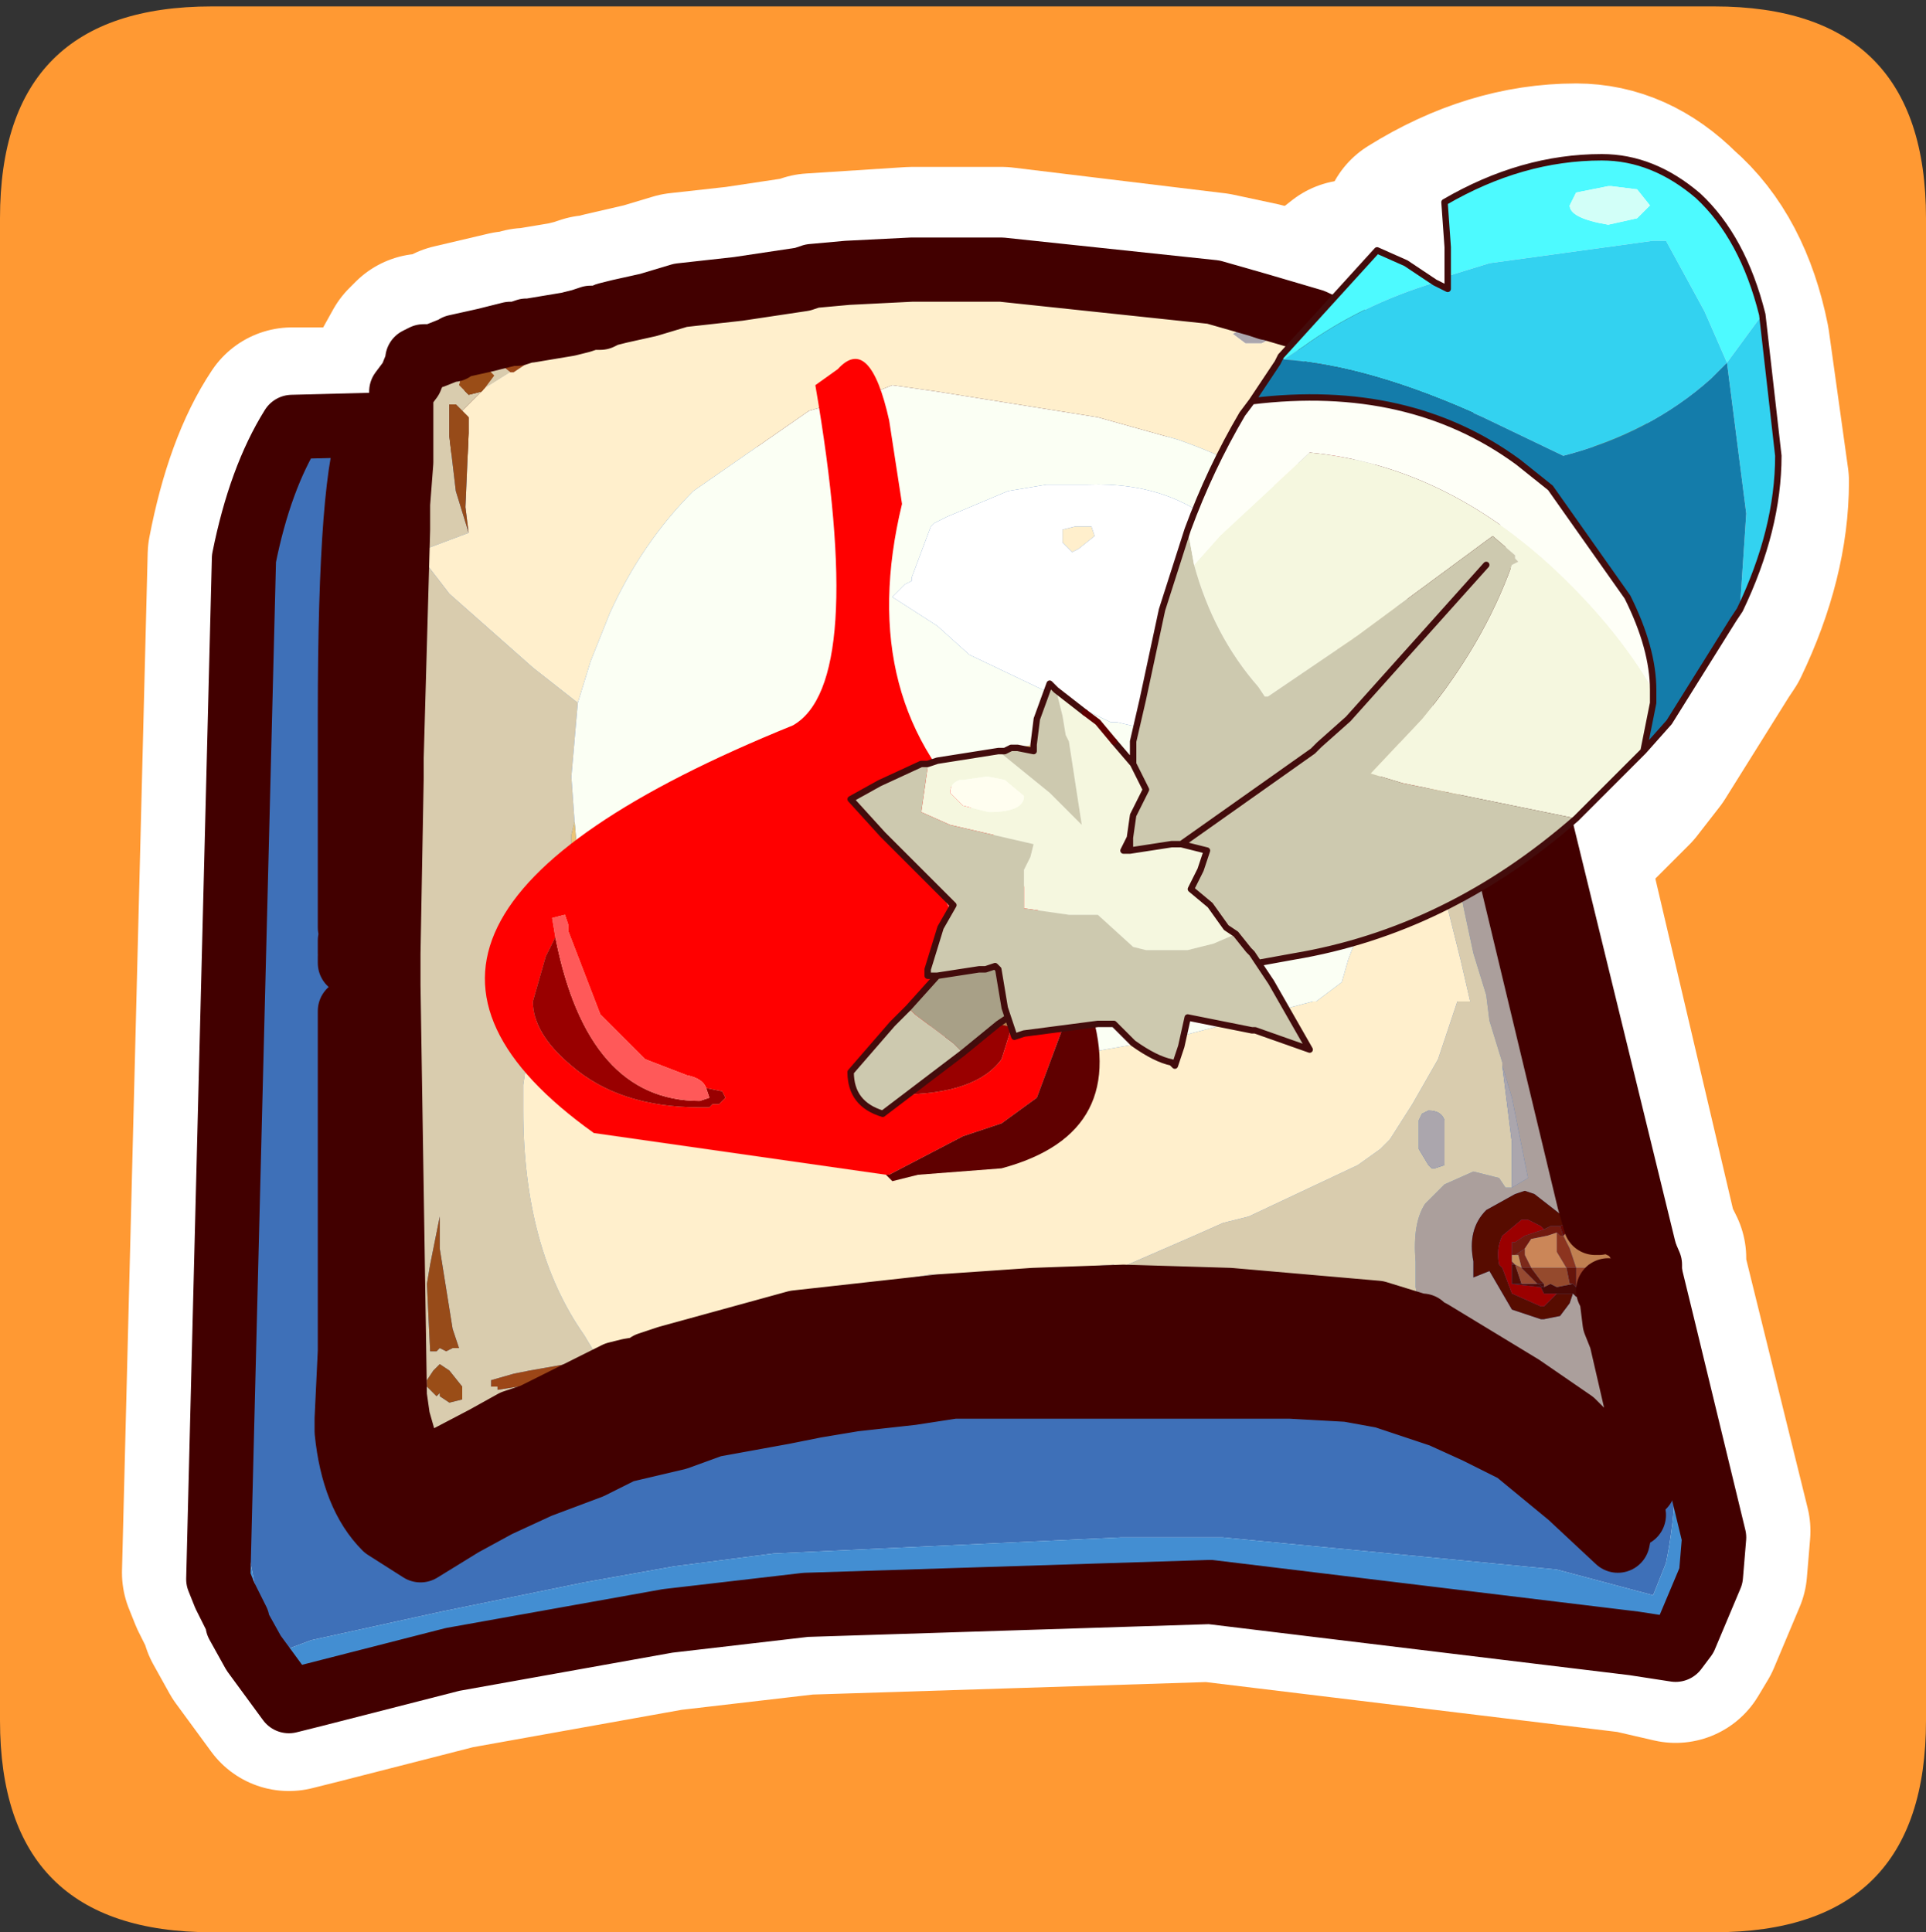 <?xml version="1.0" encoding="UTF-8" standalone="no"?>
<svg xmlns:ffdec="https://www.free-decompiler.com/flash" xmlns:xlink="http://www.w3.org/1999/xlink" ffdec:objectType="frame" height="30.1px" width="30.0px" xmlns="http://www.w3.org/2000/svg">
  <rect width="100%" height="100%" fill="#333333" stroke="none"/>
  <g transform="matrix(1.0, 0.0, 0.0, 1.0, 0.0, 0.0)">
    <use ffdec:characterId="1" height="30.0" transform="matrix(1.0, 0.0, 0.0, 1.0, 0.0, 0.0)" width="30.0" xlink:href="#shape0"/>
    <use ffdec:characterId="3" height="30.0" transform="matrix(1.0, 0.0, 0.0, 1.0, 0.0, 0.1)" width="30.0" xlink:href="#sprite0"/>
  </g>
  <defs>
    <g id="shape0" transform="matrix(1.0, 0.0, 0.0, 1.0, 0.0, 0.0)">
      <path d="M0.0 0.0 L30.0 0.0 30.0 30.0 0.0 30.0 0.0 0.0" fill="#33cc66" fill-opacity="0.0" fill-rule="evenodd" stroke="none"/>
    </g>
    <g id="sprite0" transform="matrix(1.0, 0.0, 0.0, 1.0, 0.0, 0.0)">
      <use ffdec:characterId="2" height="30.0" transform="matrix(1.0, 0.0, 0.0, 1.0, 0.0, 0.0)" width="30.0" xlink:href="#shape1"/>
    </g>
    <g id="shape1" transform="matrix(1.0, 0.0, 0.0, 1.0, 0.0, 0.0)">
      <path d="M0.0 3.3 Q0.0 0.0 3.3 0.0 L26.7 0.0 Q30.0 0.0 30.0 3.3 L30.0 26.7 Q30.0 30.0 26.7 30.0 L3.3 30.0 Q0.0 30.0 0.0 26.7 L0.0 3.3" fill="#ff9933" fill-rule="evenodd" stroke="none"/>
      <path d="M24.55 2.7 Q23.3 2.7 22.1 3.45 L22.15 4.15 22.15 4.8 21.9 4.7 21.5 4.35 21.05 4.2 Q20.2 4.85 19.55 5.85 L19.5 5.95 19.25 6.25 19.1 6.55 Q21.55 6.3 23.25 7.5 L23.75 7.9 24.95 9.6 Q25.35 10.4 25.35 11.05 L25.35 11.25 25.25 12.0 25.6 11.55 26.6 9.95 26.7 9.8 Q27.3 8.55 27.3 7.4 L27.0 5.25 Q26.75 4.0 26.0 3.35 25.35 2.7 24.55 2.7 M25.25 12.0 L24.75 12.5 24.15 13.05 Q22.15 14.8 19.7 15.2 L19.15 15.3 19.4 15.55 20.0 16.65 19.15 16.4 18.1 16.15 18.0 16.6 17.9 16.9 17.8 16.9 17.25 16.55 16.95 16.25 16.7 16.25 16.65 16.25 15.55 16.4 15.4 16.45 15.35 16.3 15.3 16.15 15.15 16.25 14.6 16.65 13.4 17.65 Q12.9 17.55 12.9 17.05 L13.5 16.25 13.65 16.1 13.75 16.0 14.15 15.55 14.05 15.55 14.0 15.55 14.0 15.5 14.0 15.4 14.25 14.7 14.45 14.4 14.0 14.0 13.35 13.3 12.9 12.8 13.3 12.5 13.95 12.2 14.0 12.2 14.15 12.15 15.15 11.95 15.25 11.95 15.35 11.95 15.45 11.95 15.65 12.0 15.7 11.9 15.75 11.45 15.95 10.95 16.05 11.05 16.55 11.4 16.65 11.55 17.0 11.85 17.25 12.2 17.25 11.85 17.4 11.2 17.65 9.8 18.1 8.55 19.0 6.75 19.1 6.55 M19.15 15.3 L19.15 15.15 19.05 15.05 18.85 14.9 18.7 14.7 18.45 14.45 18.1 14.15 18.3 13.85 18.4 13.55 18.15 13.5 18.0 13.5 17.85 13.45 17.15 13.55 17.1 13.55 17.15 13.35 17.25 13.0 17.5 12.55 17.25 12.2 M14.15 15.55 L14.85 15.45 14.95 15.45 15.1 15.4 15.15 15.45 15.25 16.0 15.3 16.15 M17.15 13.35 L17.15 13.55 M18.0 13.5 L20.05 12.0 20.2 11.9 20.65 11.45 22.75 9.1" fill="none" stroke="#ffffff" stroke-linecap="round" stroke-linejoin="round" stroke-width="3.0"/>
      <path d="M21.95 6.95 L22.0 7.3 22.0 7.5 22.4 8.95 22.4 9.05 22.45 9.1 22.65 10.0 23.0 11.5 23.15 11.9 23.55 12.05 23.55 12.1 23.65 12.2 24.0 12.55 22.65 7.15 22.35 6.55 22.45 6.25 22.45 6.15 22.4 6.1 22.4 6.05 22.4 5.95 22.15 5.65 22.0 5.55 21.9 5.55 21.3 5.2 20.45 4.8 19.6 4.55 18.9 4.4 15.6 4.0 15.4 4.0 14.2 4.0 12.65 4.1 12.5 4.15 11.5 4.3 10.6 4.4 10.1 4.55 9.45 4.7 9.35 4.75 9.2 4.75 9.05 4.8 8.85 4.85 8.25 4.95 8.2 4.95 8.05 5.0 7.95 5.0 7.1 5.2 7.05 5.25 7.0 5.25 6.75 5.35 6.6 5.35 6.5 5.45 6.25 5.9 6.25 6.35 6.25 6.45 6.25 6.7 6.25 6.9 6.25 7.0 6.2 7.65 6.2 7.7 6.2 7.85 6.2 7.95 6.2 8.05 6.1 11.6 6.1 11.9 6.05 14.65 6.05 14.7 6.05 15.15 6.15 21.55 6.2 21.95 6.3 22.25 6.5 22.75 7.55 22.2 8.0 21.95 8.3 21.85 9.6 21.2 9.8 21.15 10.1 21.1 10.1 21.05 10.4 20.95 12.4 20.4 14.65 20.15 16.1 20.05 17.5 20.0 19.15 20.05 21.45 20.25 22.1 20.45 22.15 20.45 22.2 20.5 22.3 20.55 23.7 21.4 24.5 21.95 24.65 22.1 25.05 22.45 25.35 22.8 25.55 22.9 25.6 22.95 25.6 22.85 25.7 22.6 25.25 20.65 25.15 20.4 25.1 20.0 25.5 19.95 25.7 19.7 25.7 19.5 25.6 19.3 25.55 19.15 25.45 19.05 25.45 19.0 25.3 18.9 25.1 18.8 24.9 18.85 23.45 13.15 M19.4 21.45 L20.1 21.45 21.0 21.45 21.55 21.55 22.45 21.85 23.0 22.1 23.6 22.45 24.45 23.1 25.2 23.8 25.25 23.55 25.15 23.25 25.1 23.1 24.3 22.35 23.45 21.75 22.5 21.25 22.0 21.1 21.5 20.9 20.65 20.8 19.1 20.7 17.45 20.7 16.1 20.7 14.6 20.8 13.35 20.9 11.55 21.3 10.2 21.6 8.7 22.15 Q8.0 22.5 7.35 22.95 L6.6 23.4 6.5 23.45 6.3 23.25 6.2 23.2 6.1 23.05 Q5.9 22.65 5.85 22.1 L5.8 19.25 5.75 16.0 5.9 11.3 5.9 8.25 6.05 6.45 6.1 6.35 6.05 6.35 5.9 6.4 5.8 6.45 5.8 6.5 Q5.45 7.2 5.45 10.95 L5.45 15.55 5.45 16.7 5.45 18.45 5.45 18.6 5.45 20.85 5.4 21.95 5.4 22.1 Q5.5 23.1 6.0 23.6 L6.55 24.0 7.2 23.55 7.75 23.25 8.4 23.0 9.2 22.65 9.7 22.45 10.55 22.2 11.1 22.0 11.65 21.95 Q11.9 21.8 12.2 21.8 L12.7 21.7 13.3 21.6 14.2 21.5 14.85 21.45 15.65 21.4 16.4 21.4 17.15 21.45 17.85 21.45 18.6 21.45 19.4 21.45 M25.7 19.7 L26.7 23.75 26.65 24.35 26.25 25.3 26.1 25.55 25.45 25.4 18.85 24.6 12.55 24.8 10.4 25.05 7.05 25.65 4.9 26.2 4.5 26.3 3.95 25.55 3.7 25.1 3.7 25.05 3.55 24.75 3.5 24.65 3.4 24.4 3.8 8.55 Q4.05 7.25 4.55 6.5 L5.8 6.5 M25.55 22.9 L25.45 23.4 25.35 23.45 25.2 23.25 25.15 23.25 M25.55 19.15 L24.0 12.55 M6.1 6.35 L6.25 6.35" fill="none" stroke="#ffffff" stroke-linecap="round" stroke-linejoin="round" stroke-width="3.0"/>
      <path d="M3.5 20.5 L3.8 8.6 Q4.05 7.35 4.55 6.55 L21.95 6.1 22.65 7.25 25.9 20.55 26.05 21.5 Q26.2 23.05 25.95 24.25 L25.75 24.75 24.25 24.35 19.05 23.85 17.45 23.85 12.05 24.1 10.5 24.3 9.1 24.55 6.9 25.0 4.85 25.45 4.45 25.6 4.0 24.75 3.7 23.2 3.65 22.95 3.6 22.55 3.55 20.5 3.5 20.5" fill="#3e70b8" fill-rule="evenodd" stroke="none"/>
      <path d="M3.5 20.5 L3.55 20.5 3.6 22.55 3.65 22.95 3.7 23.2 4.0 24.75 4.45 25.6 4.85 25.45 6.9 25.0 9.1 24.55 10.5 24.3 12.05 24.1 17.45 23.85 19.05 23.85 24.25 24.35 25.75 24.75 25.95 24.25 Q26.2 23.05 26.05 21.5 L25.9 20.55 26.7 23.85 26.65 24.45 26.25 25.4 26.1 25.6 25.45 25.5 18.85 24.7 12.55 24.9 10.4 25.15 7.05 25.75 4.9 26.3 4.5 26.4 3.95 25.65 3.7 25.2 3.7 25.15 3.55 24.85 3.5 24.75 3.4 24.5 3.5 20.5" fill="#438ed2" fill-rule="evenodd" stroke="none"/>
      <path d="M25.9 20.55 L22.65 7.25 21.95 6.1 4.55 6.55 Q4.05 7.35 3.8 8.6 L3.5 20.5 3.4 24.5 3.5 24.75 3.55 24.85 3.7 25.15 3.7 25.2 3.95 25.65 4.5 26.4 4.9 26.3 7.05 25.75 10.4 25.15 12.55 24.9 18.85 24.7 25.45 25.5 26.1 25.6 26.25 25.4 26.65 24.45 26.7 23.85 25.9 20.55 Z" fill="none" stroke="#420000" stroke-linecap="round" stroke-linejoin="round" stroke-width="1.0"/>
      <path d="M23.15 12.15 L23.2 12.15 23.25 12.2 23.3 12.3 23.35 12.65 23.25 12.7 23.25 12.65 23.2 12.3 23.15 12.2 23.15 12.15 M21.7 5.8 L21.8 5.85 21.85 6.0 21.9 6.35 21.8 6.35 21.75 6.0 21.7 5.8 M25.0 19.15 L25.1 19.1 25.1 19.3 25.15 19.55 25.1 19.6 25.05 19.3 25.0 19.15" fill="#852818" fill-rule="evenodd" stroke="none"/>
      <path d="M23.25 12.2 L23.35 12.2 23.55 12.25 23.55 12.3 23.55 12.4 23.6 12.55 23.45 12.6 23.35 12.65 23.3 12.3 23.25 12.2 M21.8 5.85 L21.9 5.85 21.95 5.9 22.05 6.0 22.15 6.1 22.15 6.25 22.0 6.3 21.9 6.35 21.85 6.0 21.8 5.85 M25.1 19.1 L25.15 19.15 25.2 19.15 25.4 19.2 25.4 19.4 25.45 19.5 25.25 19.55 25.15 19.55 25.1 19.3 25.1 19.1" fill="#c48751" fill-rule="evenodd" stroke="none"/>
      <path d="M22.65 12.05 L22.7 12.05 22.85 12.05 23.05 12.05 23.15 12.05 23.2 12.1 23.25 12.1 23.3 12.1 23.35 12.2 23.25 12.2 23.2 12.15 23.15 12.15 23.1 12.15 22.9 12.15 22.7 12.1 22.65 12.1 22.6 12.05 22.65 12.05 M24.85 18.95 L24.9 18.95 24.95 18.95 25.05 19.0 25.1 19.0 25.15 19.15 25.1 19.1 25.0 19.15 24.95 19.15 24.8 19.1 24.55 19.1 24.45 19.1 24.4 18.95 24.55 18.95 24.8 18.95 24.85 18.95 M21.75 5.65 L21.85 5.65 21.85 5.7 21.85 5.75 21.9 5.85 21.8 5.85 21.7 5.8 21.65 5.75 21.55 5.75 21.3 5.75 21.15 5.75 21.15 5.6 21.2 5.6 21.25 5.6 21.6 5.65 21.75 5.65" fill="#75190c" fill-rule="evenodd" stroke="none"/>
      <path d="M23.15 12.15 L23.15 12.2 23.2 12.3 23.25 12.65 23.2 12.65 23.05 12.7 22.95 12.7 22.85 12.7 22.7 12.7 22.6 12.3 22.55 12.15 22.6 12.1 22.65 12.1 22.7 12.1 22.9 12.15 23.1 12.15 23.15 12.15 M21.15 5.75 L21.3 5.75 21.55 5.75 21.65 5.75 21.7 5.8 21.75 6.0 21.8 6.35 21.65 6.35 21.45 6.4 21.45 6.45 21.25 6.4 21.15 6.1 21.1 6.0 21.05 5.8 21.1 5.75 21.15 5.75 M24.45 19.1 L24.55 19.1 24.8 19.1 24.95 19.15 25.0 19.15 25.05 19.3 25.1 19.6 25.0 19.6 24.95 19.6 24.75 19.6 24.7 19.65 24.55 19.65 24.45 19.35 24.4 19.25 24.35 19.15 24.4 19.1 24.45 19.1" fill="#c08051" fill-rule="evenodd" stroke="none"/>
      <path d="M23.55 12.15 L23.55 12.2 23.65 12.2 23.7 12.2 23.65 12.3 23.55 12.2 23.65 12.3 23.6 12.4 23.55 12.3 23.55 12.25 23.35 12.2 23.3 12.1 23.4 12.1 23.55 12.15 M25.55 19.15 L25.6 19.15 25.6 19.2 25.55 19.25 25.5 19.35 25.45 19.25 25.4 19.2 25.2 19.15 25.15 19.15 25.1 19.0 25.15 19.0 25.25 19.1 25.45 19.1 25.45 19.15 25.55 19.25 25.45 19.15 25.45 19.1 25.55 19.15 M21.9 5.85 L21.85 5.75 21.85 5.7 21.95 5.75 22.05 5.8 22.25 5.9 22.25 6.0 22.15 6.05 22.15 6.0 22.05 6.0 21.95 5.9 21.9 5.85" fill="#540b07" fill-rule="evenodd" stroke="none"/>
      <path d="M23.15 12.0 L23.15 12.05 23.05 12.05 22.85 12.05 22.7 12.05 22.65 12.05 22.65 11.8 22.5 11.65 22.45 11.55 22.25 10.8 22.0 10.15 22.0 9.85 21.95 9.75 21.75 9.35 21.6 9.1 21.5 8.85 21.45 8.4 21.45 8.15 21.3 7.15 21.4 7.05 21.35 6.9 21.5 6.9 21.6 6.9 21.85 7.25 22.0 7.4 22.0 7.55 21.8 7.5 22.2 8.55 22.25 8.7 22.4 9.05 22.4 9.1 22.45 9.2 22.4 9.1 22.45 9.15 22.45 9.2 22.4 9.65 22.45 9.85 22.5 10.15 22.5 10.2 22.5 10.5 22.55 10.55 22.6 10.9 22.6 10.95 22.65 11.65 22.7 11.7 22.8 11.7 22.85 11.7 22.9 11.6 22.95 11.65 23.0 11.65 23.0 11.6 23.15 12.0 M23.55 13.6 L24.75 18.6 24.7 18.55 24.6 18.55 24.55 18.5 24.45 18.5 24.3 18.45 24.3 18.5 24.4 18.95 24.35 18.85 23.9 18.5 23.75 18.45 23.6 18.5 23.15 18.75 Q22.85 19.05 22.95 19.55 L22.95 19.8 23.2 19.7 23.55 20.3 24.0 20.45 24.05 20.45 24.3 20.4 24.45 20.2 24.5 20.05 24.55 20.1 24.6 20.1 24.7 20.05 25.35 22.9 25.05 22.55 24.65 22.2 25.05 22.55 25.35 22.9 25.4 23.05 25.45 23.2 25.45 23.25 25.4 23.2 25.1 22.7 24.95 22.5 24.65 22.2 24.5 22.05 23.55 21.3 23.35 21.15 22.3 20.65 22.2 20.6 22.2 20.55 22.1 20.2 22.05 19.95 22.05 19.55 Q22.0 18.95 22.2 18.65 L22.25 18.6 22.5 18.35 22.95 18.15 23.35 18.25 23.45 18.4 23.55 18.4 23.8 18.25 23.55 17.0 23.4 16.5 23.4 16.45 23.2 15.8 23.15 15.4 22.95 14.75 22.8 14.05 22.7 13.55 22.5 13.65 22.45 13.65 22.45 13.7 21.75 13.25 21.45 12.7 21.7 12.7 22.0 13.25 22.45 13.45 22.45 13.4 22.5 13.35 22.65 13.3 22.7 13.25 22.75 13.15 22.75 13.1 22.8 13.15 22.95 13.15 23.0 13.15 23.1 13.15 23.2 13.15 23.35 13.3 23.4 13.4 23.55 13.6 M25.15 20.5 L25.25 20.75 25.2 20.75 25.1 20.65 25.15 20.95 25.2 21.0 25.45 21.6 25.35 21.5 25.3 21.5 25.2 21.5 25.1 21.4 25.1 21.25 25.05 20.95 24.95 20.65 24.8 20.05 24.9 20.05 25.1 20.45 25.15 20.5 M21.3 5.3 L21.7 5.55 21.6 5.65 21.25 5.6 21.2 5.5 21.2 5.45 21.3 5.3 M21.7 8.3 L21.8 8.25 21.7 8.25 21.7 8.3 M22.45 10.9 L22.55 11.35 22.5 10.9 22.45 10.9 22.45 10.75 22.35 10.55 22.45 10.9 M25.4 23.2 L25.4 23.05 25.4 23.2" fill="#ab9f9c" fill-rule="evenodd" stroke="none"/>
      <path d="M21.6 6.9 L21.5 6.9 21.5 6.8 21.55 6.75 21.7 6.75 21.8 6.75 22.05 6.65 22.1 6.65 22.25 6.6 22.25 6.55 22.3 6.3 22.25 6.25 22.2 6.05 22.15 6.05 22.25 6.0 22.25 5.9 22.4 6.05 22.4 6.15 22.4 6.2 22.45 6.25 22.45 6.35 22.45 6.55 22.4 6.65 22.4 6.7 22.35 6.8 22.3 6.75 22.15 6.8 22.1 6.8 22.05 6.8 21.85 6.9 21.8 6.9 21.65 6.9 21.6 6.9 M23.7 12.2 L23.8 12.5 23.8 12.7 23.8 12.85 23.8 12.9 23.75 12.95 23.7 12.95 23.55 13.0 23.4 13.1 23.3 13.1 23.2 13.15 23.1 13.15 23.0 13.15 23.0 12.95 23.15 12.95 23.25 12.95 23.35 12.9 23.55 12.9 23.55 12.85 23.65 12.85 23.65 12.8 23.7 12.75 23.75 12.6 23.7 12.55 23.6 12.4 23.65 12.3 23.7 12.2 M25.6 19.2 L25.6 19.25 25.65 19.25 25.7 19.45 25.7 19.8 25.7 19.6 25.55 19.25 25.7 19.6 25.7 19.8 25.6 19.85 25.6 19.95 25.55 19.95 25.1 20.0 25.05 20.0 24.9 20.05 24.8 20.05 24.75 20.05 24.7 19.9 24.8 19.9 24.95 19.9 25.0 19.9 25.05 19.9 25.35 19.9 25.4 19.85 25.5 19.8 25.6 19.75 25.6 19.55 25.6 19.5 25.5 19.35 25.55 19.25 25.6 19.2 M23.8 12.7 L23.65 12.3 23.8 12.7 M23.8 12.85 L23.7 12.95 23.8 12.85 M22.15 6.8 L22.45 6.35 22.15 6.8" fill="#450704" fill-rule="evenodd" stroke="none"/>
      <path d="M23.35 12.65 L23.45 12.6 23.6 12.55 23.55 12.85 23.55 12.9 23.35 12.9 23.25 12.95 23.25 12.9 23.3 12.85 23.3 12.8 23.35 12.65 M21.8 6.75 L21.85 6.55 21.9 6.35 22.0 6.3 22.15 6.25 22.05 6.65 21.8 6.75 M25.35 19.9 L25.05 19.9 25.1 19.75 25.15 19.55 25.25 19.55 25.45 19.5 25.35 19.85 25.35 19.9" fill="#94422b" fill-rule="evenodd" stroke="none"/>
      <path d="M23.6 12.55 L23.55 12.4 23.55 12.3 23.6 12.4 23.7 12.55 23.6 12.55 M22.15 6.25 L22.15 6.1 22.05 6.0 22.15 6.0 22.15 6.05 22.2 6.05 22.25 6.25 22.15 6.25 M25.4 19.2 L25.45 19.25 25.5 19.35 25.6 19.5 25.45 19.5 25.4 19.4 25.4 19.2" fill="#b26b43" fill-rule="evenodd" stroke="none"/>
      <path d="M23.55 12.85 L23.6 12.55 23.7 12.55 23.75 12.6 23.7 12.75 23.65 12.8 23.65 12.85 23.55 12.85 M22.25 6.25 L22.3 6.3 22.25 6.55 22.25 6.6 22.1 6.65 22.05 6.65 22.15 6.25 22.25 6.25 M25.6 19.5 L25.6 19.55 25.6 19.75 25.5 19.8 25.4 19.85 25.35 19.9 25.35 19.85 25.45 19.5 25.6 19.5" fill="#5c1009" fill-rule="evenodd" stroke="none"/>
      <path d="M23.25 12.65 L23.25 12.7 23.2 12.7 23.2 12.75 23.15 12.95 23.0 12.95 22.95 12.95 22.8 12.95 22.75 12.8 22.7 12.7 22.85 12.7 22.95 12.7 23.05 12.7 23.2 12.65 23.25 12.65 M21.3 6.75 L21.3 6.6 21.25 6.4 21.45 6.45 21.45 6.4 21.65 6.35 21.8 6.35 21.75 6.55 21.75 6.7 21.7 6.75 21.55 6.75 21.5 6.8 21.35 6.75 21.3 6.75 M25.0 19.9 L24.95 19.9 24.8 19.9 24.7 19.9 24.65 19.9 24.55 19.95 24.55 19.75 24.55 19.65 24.7 19.65 24.75 19.6 24.95 19.6 25.0 19.6 25.1 19.6 25.05 19.75 25.0 19.8 25.0 19.9" fill="#9b442a" fill-rule="evenodd" stroke="none"/>
      <path d="M23.25 12.7 L23.35 12.65 23.3 12.8 23.3 12.85 23.25 12.9 23.25 12.95 23.15 12.95 23.2 12.75 23.2 12.7 23.25 12.7 M21.8 6.35 L21.9 6.35 21.85 6.55 21.8 6.75 21.7 6.75 21.75 6.7 21.75 6.55 21.8 6.35 M25.1 19.6 L25.15 19.55 25.1 19.75 25.05 19.9 25.0 19.9 25.0 19.8 25.05 19.75 25.1 19.6" fill="#5b110b" fill-rule="evenodd" stroke="none"/>
      <path d="M22.0 7.4 L21.85 7.25 21.6 6.9 21.65 6.9 21.8 6.9 21.85 6.9 21.9 7.05 21.95 7.05 22.0 7.4 M22.5 11.65 L22.65 11.8 22.65 12.05 22.6 12.05 22.5 12.05 22.45 12.05 22.35 12.05 22.2 11.85 22.15 11.85 22.1 11.85 Q22.05 11.85 21.95 11.95 L21.8 12.1 21.8 12.55 21.85 12.65 21.85 12.7 21.9 12.85 21.9 12.9 22.0 12.95 22.0 13.05 22.35 13.25 22.4 13.25 22.45 13.2 22.55 13.1 22.75 13.1 22.75 13.15 22.7 13.25 22.65 13.3 22.5 13.35 22.45 13.4 22.45 13.45 22.0 13.25 21.7 12.7 21.45 12.7 21.45 12.55 Q21.4 12.05 21.65 11.75 L21.85 11.6 22.0 11.5 22.15 11.45 22.5 11.65 M23.4 13.1 L23.45 13.15 23.45 13.2 23.45 13.25 23.55 13.6 23.4 13.4 23.35 13.3 23.2 13.15 23.3 13.1 23.4 13.1 M25.1 20.1 L25.15 20.5 25.1 20.45 24.9 20.05 25.05 20.0 25.1 20.1 M21.7 5.55 L21.75 5.65 21.6 5.65 21.7 5.55 M20.55 5.4 Q20.65 5.4 20.75 5.55 L20.8 5.7 20.75 5.7 20.6 5.55 20.55 5.55 20.5 5.55 20.2 5.85 20.2 6.3 20.2 6.4 20.45 6.8 20.8 7.05 20.9 7.05 21.0 6.9 21.2 6.9 21.15 6.95 21.05 7.15 20.95 7.25 20.85 7.25 20.45 7.1 20.45 7.05 20.15 6.55 20.1 6.45 20.1 6.35 20.05 5.8 20.45 5.4 20.55 5.4 M24.5 20.05 L24.45 20.2 24.3 20.4 24.05 20.45 24.0 20.45 23.55 20.3 23.2 19.7 22.95 19.8 22.95 19.55 Q22.85 19.05 23.15 18.75 L23.6 18.5 23.75 18.45 23.9 18.5 24.35 18.85 24.4 18.95 24.3 19.0 24.15 19.0 24.05 19.05 24.0 19.0 23.8 18.9 23.7 18.9 23.4 19.15 Q23.3 19.35 23.35 19.6 L23.4 19.65 23.55 20.05 24.0 20.25 24.05 20.25 24.25 20.05 24.5 20.05" fill="#570c00" fill-rule="evenodd" stroke="none"/>
      <path d="M23.0 11.6 L23.0 11.65 22.95 11.65 22.9 11.6 22.85 11.7 22.8 11.7 22.7 11.7 22.65 11.65 22.6 10.95 22.6 10.9 22.55 10.55 22.5 10.5 22.5 10.2 22.5 10.15 22.45 9.85 22.4 9.65 22.45 9.2 22.65 10.1 23.0 11.6 M22.4 9.05 L22.25 8.7 22.2 8.55 21.8 7.5 22.0 7.55 22.4 9.05 M21.3 7.15 L21.45 8.15 21.45 8.4 21.5 8.85 21.6 9.1 21.75 9.35 21.95 9.75 22.0 9.85 22.0 10.15 22.25 10.8 22.45 11.55 22.5 11.65 22.15 11.45 22.0 11.5 21.85 11.6 21.55 10.75 21.1 9.85 21.05 9.8 21.0 9.1 21.0 8.95 20.85 7.5 21.15 7.35 21.2 7.3 21.3 7.15 M6.5 5.55 L6.5 5.5 6.6 5.45 6.75 5.4 6.75 5.45 6.85 5.5 6.9 5.5 7.2 5.4 7.55 5.2 7.7 5.5 7.95 5.7 7.55 5.95 7.7 5.75 7.55 5.6 7.4 5.65 7.35 5.65 7.35 5.6 7.2 5.7 7.15 5.9 7.3 6.05 7.5 6.0 7.2 6.3 7.15 6.25 7.1 6.2 7.0 6.2 7.0 6.7 7.1 7.55 7.3 8.2 6.5 8.5 7.0 9.15 8.3 10.3 9.0 10.85 8.9 12.0 8.95 12.7 8.9 12.9 8.9 13.15 8.75 13.7 8.55 15.35 8.3 15.8 8.15 16.8 8.15 17.2 Q8.15 19.35 9.1 20.7 L9.25 20.95 9.6 20.9 9.65 20.8 12.25 20.15 12.3 20.15 14.5 19.75 14.55 19.75 15.2 19.75 17.35 19.6 17.35 19.65 17.45 19.65 18.6 19.15 19.05 18.95 19.45 18.85 21.15 18.05 21.5 17.8 21.65 17.65 22.0 17.1 22.4 16.4 22.7 15.5 22.9 15.5 22.75 14.85 22.5 13.85 22.5 13.65 22.7 13.55 22.8 14.05 22.95 14.75 23.15 15.4 23.2 15.8 23.4 16.45 23.4 16.5 23.55 17.7 23.55 18.4 23.45 18.4 23.35 18.25 22.95 18.15 22.5 18.35 22.25 18.6 22.2 18.65 Q22.0 18.95 22.05 19.55 L22.05 19.95 22.1 20.2 22.2 20.55 22.2 20.6 22.15 20.55 22.1 20.55 21.45 20.35 19.15 20.15 17.5 20.1 16.1 20.15 14.65 20.25 12.4 20.5 10.4 21.05 10.1 21.15 10.1 21.2 9.8 21.25 9.6 21.3 8.3 21.95 8.0 22.05 7.55 22.3 7.4 22.25 7.2 22.4 7.2 22.45 6.5 22.85 6.3 22.35 6.2 22.0 6.2 21.4 6.25 20.25 6.3 19.8 6.35 19.35 6.4 19.3 6.25 19.3 6.25 17.35 6.2 16.35 6.15 13.8 6.15 13.75 6.1 13.75 6.1 13.55 6.15 13.5 6.15 13.3 6.1 13.25 6.1 13.1 6.1 13.0 6.1 12.95 6.1 12.0 6.1 11.7 6.2 8.15 6.1 11.7 6.15 8.35 6.2 8.15 6.2 8.05 6.2 7.95 6.2 7.8 6.2 7.75 6.3 7.45 6.25 7.1 6.25 7.0 6.35 6.7 6.5 5.75 6.5 5.55 M6.6 5.45 L6.75 5.45 6.6 5.45 M22.5 17.35 Q22.45 17.2 22.25 17.2 L22.15 17.25 22.1 17.35 22.1 17.8 22.25 18.05 22.3 18.1 22.35 18.1 22.5 18.05 22.5 17.85 22.5 17.55 22.5 17.35 M6.55 22.85 L6.8 22.85 6.65 23.0 6.55 22.85 M9.0 21.25 L9.1 21.25 9.65 21.05 10.1 20.9 9.6 21.0 9.35 21.05 9.1 21.1 8.25 21.25 8.0 21.3 7.65 21.4 7.65 21.5 7.75 21.5 7.75 21.55 8.4 21.45 8.5 21.45 9.0 21.25 M6.7 19.6 L6.65 19.9 6.7 20.95 6.8 20.95 6.85 20.9 6.95 20.95 7.05 20.9 7.15 20.9 7.05 20.6 6.85 19.35 6.85 18.85 6.75 19.35 6.7 19.6 M6.85 21.15 L6.75 21.25 6.65 21.4 6.65 21.5 6.8 21.65 6.85 21.6 6.85 21.65 7.0 21.75 7.2 21.7 7.2 21.5 7.0 21.25 6.85 21.15" fill="#d9ccae" fill-rule="evenodd" stroke="none"/>
      <path d="M22.0 4.45 L22.0 4.6 21.95 4.6 21.8 4.65 Q21.85 4.55 21.95 4.55 L22.0 4.45" fill="#c38f5f" fill-rule="evenodd" stroke="none"/>
      <path d="M21.35 6.9 L21.4 7.05 21.3 7.15 21.2 7.3 21.15 7.35 20.85 7.5 20.85 7.55 20.7 7.5 20.2 7.1 19.95 6.8 19.8 6.55 19.7 6.3 19.7 6.25 Q19.6 5.95 19.9 5.7 L20.0 5.4 20.05 5.35 20.25 5.2 20.45 5.1 20.5 5.1 20.6 5.15 20.55 5.4 20.45 5.4 20.05 5.8 20.1 6.35 20.1 6.45 20.15 6.55 20.45 7.05 20.45 7.1 20.85 7.25 20.95 7.25 21.05 7.15 21.15 6.95 21.2 6.9 21.35 6.9 M24.75 18.6 L24.85 18.95 24.8 18.95 24.55 18.95 24.4 18.95 24.3 18.5 24.3 18.45 24.45 18.5 24.55 18.5 24.6 18.55 24.7 18.55 24.75 18.6 M25.25 20.75 L25.7 22.7 25.6 22.95 25.6 23.05 25.35 22.9 24.7 20.05 24.75 20.05 24.8 20.05 24.95 20.65 25.05 20.95 25.1 21.25 25.1 21.4 25.2 21.5 25.3 21.5 25.35 21.5 25.45 21.6 25.2 21.0 25.15 20.95 25.2 20.75 25.25 20.75 M25.4 23.2 L25.45 23.5 25.35 23.55 25.2 23.35 25.15 23.35 25.25 23.65 25.2 23.9 24.45 23.2 23.6 22.5 23.0 22.2 22.45 21.95 21.55 21.65 21.0 21.55 20.1 21.5 19.4 21.5 18.6 21.5 17.85 21.5 17.15 21.5 16.4 21.5 15.65 21.5 14.85 21.5 14.2 21.6 13.3 21.7 12.7 21.8 12.2 21.9 11.65 22.0 11.1 22.1 10.55 22.3 9.7 22.5 9.2 22.75 8.4 23.05 7.75 23.35 7.2 23.65 6.55 24.05 6.0 23.7 Q5.5 23.2 5.4 22.2 L5.4 22.0 5.45 20.95 5.45 18.7 5.55 18.75 5.5 18.6 5.45 16.8 5.45 15.65 5.45 14.9 5.4 14.8 5.45 14.8 5.45 14.75 5.4 14.65 5.45 14.55 5.45 14.35 5.4 14.1 5.35 13.4 5.4 12.8 5.4 12.7 5.4 8.8 5.45 8.7 5.45 8.65 5.45 8.35 5.45 8.2 5.45 8.15 5.45 7.9 5.5 7.6 5.5 7.55 5.65 6.6 5.8 6.55 5.9 6.5 6.05 6.45 6.1 6.45 6.25 6.45 6.25 6.0 6.4 5.8 6.5 5.75 6.35 6.7 6.25 6.8 6.2 7.0 6.25 7.0 6.25 7.1 6.2 7.75 6.2 7.8 6.15 7.8 6.15 7.9 6.2 7.95 6.2 8.05 6.2 8.15 6.15 8.35 6.1 11.7 6.1 12.0 6.1 12.95 6.1 13.0 6.1 13.1 6.1 13.25 6.15 13.3 6.1 13.45 6.15 13.5 6.1 13.55 6.1 13.75 6.15 13.8 6.2 16.35 6.25 17.35 6.25 19.3 6.3 19.8 6.25 20.25 6.2 21.4 6.2 22.0 6.3 22.35 6.5 22.85 7.55 22.3 8.0 22.05 8.3 21.95 9.6 21.3 9.8 21.25 10.1 21.2 10.1 21.15 10.4 21.05 12.4 20.5 14.65 20.25 16.1 20.15 17.5 20.1 19.15 20.15 21.45 20.35 22.1 20.55 22.15 20.55 22.2 20.6 22.3 20.65 23.35 21.15 23.55 21.3 24.5 22.05 24.65 22.2 24.95 22.5 25.1 22.7 25.4 23.2 M22.3 5.15 L22.2 5.1 22.35 5.1 22.3 5.15 M19.4 4.9 L19.55 4.9 19.8 4.85 19.85 4.9 19.9 5.0 19.85 5.15 19.65 5.25 19.55 5.25 19.4 5.25 19.2 5.1 19.3 5.05 19.3 5.0 19.4 4.9 M22.5 17.35 L22.5 17.55 22.5 17.85 22.5 18.05 22.35 18.1 22.3 18.1 22.25 18.05 22.1 17.8 22.1 17.35 22.15 17.25 22.25 17.2 Q22.45 17.2 22.5 17.35 M23.55 18.4 L23.55 17.7 23.4 16.5 23.55 17.0 23.8 18.25 23.55 18.4 M6.3 23.35 L6.5 23.55 6.6 23.5 7.35 23.05 Q8.0 22.6 8.7 22.25 L10.2 21.7 11.55 21.4 13.35 20.95 14.6 20.9 16.1 20.8 17.45 20.8 19.1 20.8 20.65 20.9 21.5 21.0 22.0 21.2 22.5 21.35 23.45 21.85 24.3 22.45 25.1 23.2 25.15 23.35 25.1 23.2 24.3 22.45 23.45 21.85 22.5 21.35 22.0 21.2 21.5 21.0 20.65 20.9 19.1 20.8 17.45 20.8 16.1 20.8 14.6 20.9 13.35 20.95 11.55 21.4 10.2 21.7 8.7 22.25 Q8.0 22.6 7.35 23.05 L6.6 23.5 6.5 23.55 6.3 23.35 6.3 23.2 6.2 23.3 6.25 23.45 6.3 23.35 M6.1 6.45 Q5.95 6.75 5.9 8.35 L5.9 11.4 5.75 16.1 5.8 19.35 5.85 22.2 Q5.9 22.75 6.1 23.15 L6.2 23.3 6.1 23.15 Q5.9 22.75 5.85 22.2 L5.8 19.35 5.75 16.1 5.9 11.4 5.9 8.35 Q5.95 6.75 6.1 6.45 M22.3 20.65 L23.7 21.5 24.5 22.05 23.7 21.5 22.3 20.65 M6.55 22.85 L6.5 22.85 6.55 22.85 6.65 23.0 6.8 22.85 6.55 22.85 M6.25 6.45 L6.25 6.8 6.25 6.45 M6.05 15.25 L6.1 14.35 6.05 14.75 6.1 12.0 6.05 14.75 6.0 15.25 6.0 15.3 6.05 15.25 6.15 21.65 6.2 22.0 6.15 21.65 6.05 15.25 M5.8 6.55 Q5.45 7.25 5.45 11.05 L5.45 14.35 5.45 11.05 Q5.45 7.25 5.8 6.55 M5.45 14.55 L5.45 14.75 5.45 14.55 M5.45 14.8 L5.45 14.9 5.45 14.8" fill="#aba6ad" fill-rule="evenodd" stroke="none"/>
      <path d="M21.25 5.6 L21.2 5.6 21.15 5.6 21.1 5.6 21.05 5.5 21.1 5.55 21.15 5.5 21.2 5.45 21.2 5.5 21.25 5.6" fill="#b77747" fill-rule="evenodd" stroke="none"/>
      <path d="M21.05 5.5 L21.1 5.6 21.05 5.65 21.05 5.8 21.0 5.8 20.95 5.8 20.85 5.85 20.6 6.0 20.5 6.05 20.45 6.15 20.4 6.15 20.35 6.2 20.35 6.3 20.35 6.35 20.25 6.35 20.25 6.05 20.3 6.0 20.4 5.9 20.45 5.9 20.8 5.75 20.85 5.75 20.8 5.7 20.75 5.55 Q20.65 5.4 20.55 5.4 L20.6 5.15 20.9 5.4 20.95 5.45 21.05 5.5 M21.85 12.65 L21.8 12.55 21.85 12.3 21.85 12.25 21.95 12.25 22.0 12.2 22.45 12.05 22.5 12.05 22.55 12.15 22.5 12.15 22.15 12.2 22.05 12.35 22.0 12.5 Q21.95 12.45 21.9 12.55 L21.9 12.65 21.9 12.7 21.85 12.65 M24.05 19.05 L24.15 19.0 24.3 19.0 24.35 19.15 24.3 19.15 24.25 19.1 24.1 19.15 23.85 19.2 23.75 19.35 23.6 19.45 23.55 19.45 23.55 19.55 23.6 19.6 23.55 19.6 23.55 19.35 23.55 19.25 23.6 19.25 23.75 19.15 24.05 19.05" fill="#72190e" fill-rule="evenodd" stroke="none"/>
      <path d="M21.15 5.6 L21.15 5.75 21.1 5.75 21.05 5.8 21.05 5.65 21.1 5.6 21.15 5.6 M22.5 12.05 L22.6 12.05 22.65 12.1 22.6 12.1 22.55 12.15 22.5 12.05 M24.3 19.0 L24.4 18.95 24.45 19.1 24.4 19.1 24.35 19.15 24.3 19.0" fill="#660703" fill-rule="evenodd" stroke="none"/>
      <path d="M21.9 6.9 L21.95 7.05 21.9 7.05 21.85 6.9 21.9 6.9 M20.8 5.75 L20.45 5.9 20.4 5.9 20.3 6.0 20.25 6.05 20.25 6.35 20.3 6.45 20.35 6.65 20.75 6.8 20.85 6.9 21.0 6.9 20.9 7.05 20.8 7.05 20.45 6.8 20.2 6.4 20.2 6.3 20.2 5.85 20.5 5.55 20.55 5.55 20.6 5.55 20.75 5.7 20.8 5.7 20.8 5.75 M21.8 12.55 L21.8 12.1 21.95 11.95 Q22.05 11.85 22.1 11.85 L22.15 11.85 22.2 11.85 22.35 12.05 22.45 12.05 22.0 12.2 21.95 12.25 21.85 12.25 21.85 12.3 21.8 12.55 M24.25 20.05 L24.05 20.25 24.0 20.25 23.55 20.05 23.4 19.65 23.35 19.6 Q23.3 19.35 23.4 19.15 L23.7 18.9 23.8 18.9 24.0 19.0 24.05 19.05 23.75 19.15 23.6 19.25 23.55 19.25 23.55 19.35 23.55 19.6 23.55 19.65 23.55 19.9 24.0 19.95 24.05 20.05 24.25 20.05" fill="#9b0000" fill-rule="evenodd" stroke="none"/>
      <path d="M25.45 23.2 L25.5 23.25 25.45 23.3 25.5 23.3 25.45 23.4 25.45 23.3 25.45 23.2 M5.4 8.8 L5.4 8.7 5.45 8.7 5.4 8.8 M5.45 7.9 L5.45 7.85 5.45 7.75 5.45 7.6 5.5 7.55 5.5 7.6 5.45 7.9 M20.8 5.7 L20.85 5.75 20.8 5.75 20.8 5.7 M19.4 4.9 L19.3 5.0 19.25 5.0 Q19.35 4.9 19.4 4.9 M25.15 20.95 L25.1 20.65 25.2 20.75 25.15 20.95 M6.1 13.75 L6.15 13.75 6.15 13.8 6.1 13.75" fill="#c49964" fill-rule="evenodd" stroke="none"/>
      <path d="M20.95 5.8 L21.0 6.1 21.1 6.4 21.0 6.4 20.6 6.4 20.5 6.15 20.5 6.05 20.6 6.0 20.85 5.85 20.95 5.8 M22.5 12.15 L22.5 12.2 22.5 12.4 22.55 12.55 22.6 12.7 22.15 12.7 22.05 12.45 22.05 12.35 22.15 12.2 22.5 12.15 M23.75 19.35 L23.85 19.2 24.1 19.15 24.25 19.1 24.25 19.4 24.4 19.65 24.25 19.65 23.85 19.65 23.75 19.45 23.75 19.35" fill="#cb8658" fill-rule="evenodd" stroke="none"/>
      <path d="M20.95 5.8 L21.0 5.8 21.05 5.8 21.1 6.0 21.15 6.1 21.25 6.4 21.2 6.4 21.1 6.4 21.0 6.1 20.95 5.8 M22.5 12.15 L22.55 12.15 22.6 12.3 22.7 12.7 22.6 12.7 22.55 12.55 22.5 12.4 22.5 12.2 22.5 12.15 M24.4 19.65 L24.25 19.4 24.25 19.1 24.3 19.15 24.35 19.15 24.4 19.25 24.45 19.35 24.55 19.65 24.5 19.65 24.4 19.65" fill="#8c341f" fill-rule="evenodd" stroke="none"/>
      <path d="M20.4 6.15 L20.45 6.15 20.5 6.05 20.5 6.15 20.6 6.4 20.55 6.4 20.45 6.4 20.4 6.15 M22.0 12.5 L22.05 12.35 22.05 12.45 22.15 12.7 22.05 12.7 22.0 12.7 22.0 12.55 22.0 12.5 M23.75 19.35 L23.75 19.45 23.85 19.65 23.75 19.65 23.7 19.65 23.65 19.45 23.6 19.45 23.75 19.35" fill="#7c291a" fill-rule="evenodd" stroke="none"/>
      <path d="M21.5 6.9 L21.35 6.9 21.2 6.9 21.0 6.9 20.85 6.9 20.75 6.8 20.8 6.75 20.7 6.7 20.45 6.4 20.55 6.4 20.6 6.4 21.0 6.4 21.1 6.4 21.2 6.7 21.25 6.75 21.3 6.75 21.35 6.75 21.5 6.8 21.5 6.9 M22.8 12.95 L22.95 12.95 23.0 12.95 23.0 13.15 22.95 13.15 22.8 13.15 22.75 13.1 22.55 13.1 22.4 13.1 22.3 13.05 22.3 13.0 22.25 12.9 22.35 12.95 22.4 12.95 22.45 12.95 22.6 12.95 22.7 12.95 22.8 12.95 M24.7 20.05 L24.6 20.1 24.55 20.1 24.5 20.05 24.25 20.05 24.05 20.05 24.0 19.95 24.05 19.95 24.15 19.9 24.25 19.95 24.5 19.9 24.55 19.95 24.65 19.9 24.7 19.9 24.75 20.05 24.7 20.05 M24.05 19.9 L24.05 19.95 23.95 19.9 24.05 19.9" fill="#490906" fill-rule="evenodd" stroke="none"/>
      <path d="M20.75 6.8 L20.35 6.65 20.5 6.65 20.7 6.7 20.8 6.75 20.75 6.8 M22.0 12.95 L21.9 12.9 21.9 12.85 21.95 12.9 22.1 12.9 22.25 12.9 22.3 13.0 22.3 13.05 22.0 12.95 M24.05 19.95 L24.0 19.95 23.55 19.9 23.7 19.9 23.75 19.9 23.95 19.9 24.05 19.95" fill="#500a06" fill-rule="evenodd" stroke="none"/>
      <path d="M22.7 12.7 L22.75 12.8 22.8 12.95 22.7 12.95 22.65 12.9 22.6 12.7 22.7 12.7 M21.1 6.4 L21.2 6.4 21.25 6.4 21.3 6.6 21.3 6.75 21.25 6.75 21.2 6.7 21.1 6.4 M24.55 19.65 L24.55 19.75 24.55 19.95 24.5 19.9 24.45 19.9 24.4 19.65 24.5 19.65 24.55 19.65" fill="#67150b" fill-rule="evenodd" stroke="none"/>
      <path d="M25.25 19.0 L25.3 19.0 25.55 19.15 25.45 19.1 25.25 19.1 25.15 19.0 25.1 19.0 25.05 19.0 25.05 18.95 25.1 19.0 25.1 18.95 25.15 18.95 25.25 19.0 M21.85 5.65 L21.9 5.65 22.0 5.65 22.05 5.8 21.95 5.75 21.85 5.7 21.85 5.65 M22.55 13.1 L22.45 13.2 22.4 13.25 22.35 13.25 22.0 13.05 22.0 12.95 22.3 13.05 22.4 13.1 22.55 13.1 M25.3 19.0 L25.45 19.1 25.3 19.0" fill="#842e15" fill-rule="evenodd" stroke="none"/>
      <path d="M8.25 5.05 L8.85 4.95 9.05 4.9 9.2 4.85 9.35 4.85 9.45 4.8 9.65 4.75 10.1 4.65 10.6 4.5 11.5 4.4 12.5 4.25 12.65 4.2 13.2 4.15 13.5 4.25 14.2 4.4 14.35 4.35 14.4 4.35 15.4 4.1 15.6 4.1 18.9 4.45 19.6 4.65 19.75 4.7 20.4 5.0 20.45 5.1 20.25 5.2 20.05 5.35 20.0 5.4 19.9 5.7 Q19.6 5.95 19.7 6.25 L19.7 6.3 19.8 6.55 19.95 6.8 20.2 7.1 20.7 7.5 20.85 7.55 20.85 7.5 21.0 8.95 21.0 9.1 21.05 9.8 21.1 9.85 21.55 10.75 21.85 11.6 21.65 11.75 Q21.4 12.05 21.45 12.55 L21.45 12.7 21.75 13.25 22.45 13.7 22.45 13.65 22.5 13.65 22.5 13.85 22.75 14.85 22.9 15.5 22.7 15.5 22.4 16.4 22.0 17.1 21.65 17.65 21.5 17.8 21.15 18.05 19.45 18.85 19.05 18.95 18.6 19.15 17.45 19.65 17.35 19.65 17.35 19.6 15.2 19.75 14.55 19.75 14.5 19.75 12.3 20.15 12.25 20.15 9.65 20.8 9.6 20.9 9.25 20.95 9.1 20.7 Q8.15 19.35 8.15 17.2 L8.15 16.8 8.3 15.8 8.55 15.35 8.75 13.7 8.85 13.45 Q8.95 13.35 9.0 13.35 L9.1 13.3 10.9 14.35 11.55 14.7 12.9 15.8 Q14.25 16.6 16.05 16.45 L16.1 16.45 16.35 16.4 18.35 16.05 20.45 15.5 20.5 15.5 20.9 15.2 21.0 14.85 21.3 14.05 21.45 12.8 21.4 12.55 21.35 12.05 21.15 11.45 20.95 10.35 20.8 9.9 20.45 8.6 20.4 8.35 20.25 7.8 20.05 7.6 Q19.35 7.1 18.35 6.75 L17.1 6.4 14.6 6.0 13.9 5.9 13.65 6.0 12.6 6.3 10.8 7.55 Q10.0 8.35 9.5 9.45 L9.2 10.2 9.0 10.85 8.3 10.3 7.0 9.15 6.5 8.5 7.3 8.2 7.25 7.8 7.3 6.65 7.3 6.6 7.3 6.4 7.2 6.3 7.5 6.0 7.55 5.95 7.95 5.7 8.0 5.7 8.3 5.5 9.05 5.3 9.75 5.05 8.75 5.2 8.3 5.35 8.25 5.4 7.7 5.5 7.55 5.2 7.75 5.2 7.9 5.15 8.05 5.1 8.25 5.05 M19.3 5.0 L19.3 5.05 19.2 5.1 19.4 5.25 19.55 5.25 19.65 5.25 19.85 5.15 19.9 5.0 19.85 4.9 19.8 4.85 19.55 4.9 19.4 4.9 Q19.35 4.9 19.25 5.0 L19.3 5.0 M16.75 8.1 L16.9 8.1 17.0 8.1 17.05 8.25 16.8 8.45 16.7 8.5 16.55 8.35 16.55 8.15 16.75 8.1" fill="#ffefcc" fill-rule="evenodd" stroke="none"/>
      <path d="M20.5 5.1 L20.45 5.1 20.4 5.0 20.5 5.1" fill="#c58d5e" fill-rule="evenodd" stroke="none"/>
      <path d="M20.25 6.35 L20.35 6.35 20.45 6.6 20.5 6.65 20.35 6.65 20.3 6.45 20.25 6.35 M21.9 12.85 L21.85 12.7 21.85 12.65 21.9 12.7 22.0 12.85 22.1 12.9 21.95 12.9 21.9 12.85 M23.7 19.9 L23.55 19.9 23.55 19.65 23.55 19.6 23.6 19.6 23.7 19.9" fill="#510c05" fill-rule="evenodd" stroke="none"/>
      <path d="M20.35 6.35 L20.35 6.3 20.35 6.2 20.4 6.15 20.45 6.4 20.35 6.35 M21.9 12.7 L21.9 12.65 21.9 12.55 Q21.95 12.45 22.0 12.5 L22.0 12.55 22.0 12.7 21.9 12.7 M23.7 19.65 L23.6 19.6 23.55 19.55 23.55 19.45 23.6 19.45 23.65 19.45 23.7 19.65" fill="#c7905d" fill-rule="evenodd" stroke="none"/>
      <path d="M20.35 6.35 L20.45 6.4 20.7 6.7 20.5 6.65 20.45 6.6 20.35 6.35 M22.0 12.7 L22.25 12.9 22.1 12.9 22.0 12.85 21.9 12.7 22.0 12.7 M23.95 19.9 L23.75 19.9 23.7 19.9 23.6 19.6 23.7 19.65 23.95 19.9" fill="#974a31" fill-rule="evenodd" stroke="none"/>
      <path d="M8.95 12.7 L8.9 12.0 9.0 10.85 9.2 10.2 9.5 9.45 Q10.0 8.35 10.8 7.55 L12.6 6.3 13.65 6.0 13.9 5.9 14.6 6.0 17.1 6.4 18.35 6.75 Q19.35 7.1 20.05 7.6 L20.25 7.8 20.4 8.35 20.45 8.6 20.8 9.9 20.95 10.35 21.15 11.45 21.35 12.05 21.4 12.55 21.45 12.8 21.3 14.05 21.0 14.85 20.9 15.2 20.5 15.5 20.45 15.5 18.35 16.05 16.35 16.4 16.1 16.45 16.05 16.45 Q14.25 16.6 12.9 15.8 L11.55 14.7 10.9 14.35 9.1 13.3 9.0 13.35 9.0 13.25 8.95 12.7 M20.35 10.0 Q19.85 8.85 19.15 8.25 18.3 7.4 16.95 7.45 L16.3 7.45 15.7 7.55 14.75 7.95 14.55 8.05 14.5 8.1 14.2 8.9 14.2 8.95 14.1 9.0 13.9 9.2 14.6 9.65 15.1 10.1 17.3 11.15 17.4 11.15 18.45 11.4 19.6 11.5 20.45 11.4 20.5 11.4 20.55 11.1 20.45 10.6 20.35 10.0" fill="#fbfff4" fill-rule="evenodd" stroke="none"/>
      <path d="M20.35 10.0 L20.45 10.6 20.55 11.1 20.5 11.4 20.45 11.4 19.6 11.5 18.45 11.4 17.4 11.15 17.3 11.15 15.1 10.1 14.6 9.65 13.9 9.2 14.1 9.0 14.2 8.95 14.2 8.9 14.5 8.1 14.55 8.05 14.75 7.95 15.7 7.55 16.3 7.45 16.95 7.45 Q18.3 7.4 19.15 8.25 19.85 8.85 20.35 10.0 M16.75 8.1 L16.55 8.15 16.55 8.35 16.7 8.5 16.8 8.45 17.05 8.25 17.0 8.1 16.9 8.1 16.75 8.1" fill="#ffffff" fill-rule="evenodd" stroke="none"/>
      <path d="M21.7 8.3 L21.7 8.25 21.8 8.25 21.7 8.3 M22.45 10.9 L22.35 10.55 22.45 10.75 22.45 10.9" fill="#510b00" fill-rule="evenodd" stroke="none"/>
      <path d="M13.2 4.15 L14.2 4.1 15.4 4.1 14.4 4.35 14.35 4.35 14.2 4.4 13.5 4.25 13.2 4.15" fill="#fbebad" fill-rule="evenodd" stroke="none"/>
      <path d="M22.45 10.9 L22.5 10.9 22.55 11.35 22.45 10.9" fill="#530e00" fill-rule="evenodd" stroke="none"/>
      <path d="M22.0 12.7 L22.05 12.7 22.15 12.7 22.3 12.85 22.4 12.95 22.35 12.95 22.25 12.9 22.0 12.7 M23.7 19.65 L23.75 19.65 23.85 19.65 24.0 19.85 24.05 19.9 23.95 19.9 23.7 19.65" fill="#5d130a" fill-rule="evenodd" stroke="none"/>
      <path d="M22.15 12.7 L22.6 12.7 22.65 12.9 22.7 12.95 22.6 12.95 22.45 12.95 22.4 12.95 22.3 12.85 22.15 12.7 M23.85 19.65 L24.25 19.65 24.4 19.65 24.45 19.9 24.5 19.9 24.25 19.95 24.15 19.9 24.05 19.95 24.05 19.9 24.0 19.85 23.85 19.65" fill="#954a2d" fill-rule="evenodd" stroke="none"/>
      <path d="M25.6 23.05 Q25.4 23.05 25.45 23.2 L25.4 23.05 25.35 22.9 25.6 23.05 M25.45 23.3 L25.45 23.25 25.45 23.2 25.45 23.3" fill="#5e1608" fill-rule="evenodd" stroke="none"/>
      <path d="M7.25 5.15 L7.4 5.15 7.45 5.1 7.55 5.05 8.4 4.85 7.95 5.05 7.1 5.3 7.55 5.2 7.95 5.1 8.05 5.1 7.9 5.15 7.75 5.2 7.55 5.2 7.2 5.4 6.9 5.5 7.0 5.4 7.0 5.35 7.05 5.35 7.1 5.3 7.25 5.15" fill="#d0935c" fill-rule="evenodd" stroke="none"/>
      <path d="M7.95 5.7 L7.7 5.5 8.25 5.4 8.3 5.35 8.75 5.2 9.75 5.05 9.05 5.3 8.3 5.5 8.0 5.7 7.95 5.7 M9.0 21.25 L8.5 21.45 8.4 21.45 7.75 21.55 7.75 21.5 7.65 21.5 7.65 21.4 8.0 21.3 8.25 21.25 9.1 21.1 9.35 21.05 9.6 21.0 10.1 20.9 9.65 21.05 9.1 21.25 9.0 21.25" fill="#9c4617" fill-rule="evenodd" stroke="none"/>
      <path d="M6.75 5.4 L6.85 5.25 7.25 5.15 7.1 5.3 7.05 5.35 7.0 5.35 7.0 5.4 6.9 5.5 6.85 5.5 6.75 5.45 6.75 5.4 M6.75 5.45 L7.0 5.35 6.75 5.45" fill="#5a0700" fill-rule="evenodd" stroke="none"/>
      <path d="M8.75 13.7 L8.9 13.15 8.9 12.9 8.95 12.7 9.0 13.25 9.0 13.35 Q8.95 13.35 8.85 13.45 L8.75 13.7 M6.35 6.7 L6.25 7.0 6.25 6.8 6.25 7.0 6.2 7.0 6.25 6.8 6.35 6.7 M6.2 7.8 L6.2 7.95 6.15 7.9 6.15 7.8 6.2 7.8" fill="#eac577" fill-rule="evenodd" stroke="none"/>
      <path d="M7.5 6.0 L7.3 6.05 7.15 5.9 7.2 5.7 7.35 5.6 7.35 5.65 7.4 5.65 7.55 5.6 7.7 5.75 7.55 5.95 7.5 6.0 M6.85 21.15 L7.0 21.25 7.2 21.5 7.2 21.7 7.0 21.75 6.85 21.65 6.85 21.6 6.8 21.65 6.65 21.5 6.65 21.4 6.75 21.25 6.85 21.15" fill="#9a4d17" fill-rule="evenodd" stroke="none"/>
      <path d="M7.3 8.2 L7.1 7.55 7.0 6.7 7.0 6.2 7.1 6.2 7.15 6.25 7.2 6.3 7.3 6.4 7.3 6.6 7.3 6.65 7.25 7.8 7.3 8.2 M6.7 19.6 L6.75 19.35 6.85 18.85 6.85 19.35 7.05 20.6 7.15 20.9 7.05 20.9 6.95 20.95 6.85 20.9 6.8 20.95 6.7 20.95 6.65 19.9 6.7 19.6" fill="#974b19" fill-rule="evenodd" stroke="none"/>
      <path d="M6.25 7.1 L6.3 7.45 6.2 7.75 6.25 7.1" fill="#d18959" fill-rule="evenodd" stroke="none"/>
      <path d="M6.15 13.3 L6.15 13.5 6.1 13.45 6.15 13.3 M6.25 19.3 L6.4 19.3 6.35 19.35 6.3 19.8 6.25 19.3" fill="#ad5e33" fill-rule="evenodd" stroke="none"/>
      <path d="M6.05 15.25 L6.05 14.8 6.05 14.75 6.05 14.8 6.05 15.25 6.0 15.3 6.0 15.25 6.05 14.75 6.1 14.35 6.05 15.25" fill="#d2a66c" fill-rule="evenodd" stroke="none"/>
      <path d="M6.5 22.85 L7.2 22.45 7.2 22.4 7.4 22.25 7.55 22.3 6.5 22.85" fill="#9e4a1e" fill-rule="evenodd" stroke="none"/>
      <path d="M6.3 23.35 L6.25 23.45 6.2 23.3 6.3 23.35 6.2 23.3 6.3 23.2 6.3 23.35" fill="#c9a16d" fill-rule="evenodd" stroke="none"/>
      <path d="M23.15 12.0 L23.0 11.6 22.65 10.1 22.45 9.2 22.4 9.1 22.4 9.05 22.0 7.55 22.0 7.4 21.95 7.05 21.9 6.9 22.05 6.8 M23.25 12.1 L23.55 12.15 23.55 12.2 23.65 12.3 23.8 12.7 23.8 12.85 23.7 12.95 23.55 13.0 23.4 13.1 23.45 13.15 23.45 13.2 M23.45 13.25 L23.55 13.6 24.75 18.6 24.85 18.95 M24.9 18.95 L25.1 18.9 25.25 19.0 25.3 19.0 25.45 19.1 25.45 19.15 25.55 19.25 25.7 19.6 25.7 19.8 25.5 20.05 25.1 20.1 25.15 20.5 25.25 20.75 25.7 22.7 25.6 22.95 25.6 23.05 25.35 22.9 25.05 22.55 24.65 22.2 24.5 22.05 23.7 21.5 22.3 20.65 22.2 20.6 22.15 20.55 22.1 20.55 21.45 20.35 19.15 20.15 17.5 20.1 16.1 20.15 14.65 20.25 12.4 20.5 10.4 21.05 10.1 21.15 10.1 21.2 9.8 21.25 9.6 21.3 8.3 21.95 8.0 22.05 7.55 22.3 6.5 22.85 6.55 22.85 M25.4 23.2 L25.45 23.5 25.35 23.55 M25.15 23.35 L25.25 23.65 25.2 23.9 24.45 23.2 23.6 22.5 23.0 22.2 22.45 21.95 21.55 21.65 21.0 21.55 20.1 21.5 19.4 21.5 18.6 21.5 17.85 21.5 17.15 21.5 16.4 21.5 15.65 21.5 14.85 21.5 14.2 21.6 13.3 21.7 12.7 21.8 12.2 21.9 11.65 22.0 11.1 22.1 10.55 22.3 9.7 22.5 9.2 22.75 8.4 23.05 7.75 23.35 7.2 23.65 6.55 24.05 6.0 23.7 Q5.5 23.2 5.4 22.2 L5.4 22.0 5.45 20.95 5.45 18.7 5.45 18.55 5.45 16.8 5.45 15.65 M5.8 6.55 L5.9 6.5 6.05 6.45 6.1 6.45 6.25 6.45 6.25 6.0 6.4 5.8 6.5 5.55 6.5 5.5 6.6 5.45 6.75 5.45 7.0 5.35 7.05 5.35 7.1 5.3 7.55 5.2 7.95 5.1 8.05 5.1 8.2 5.05 8.25 5.05 8.85 4.95 9.05 4.9 9.2 4.85 9.35 4.85 9.45 4.8 9.65 4.75 10.1 4.65 10.6 4.5 11.5 4.4 12.5 4.25 12.65 4.2 13.2 4.15 14.2 4.1 15.4 4.1 15.6 4.1 18.9 4.45 19.6 4.65 20.45 4.9 21.3 5.3 21.7 5.55 21.75 5.65 M21.9 5.65 L22.0 5.65 22.15 5.75 22.4 6.05 22.4 6.15 22.4 6.2 22.45 6.25 22.45 6.35 22.15 6.8 22.1 6.8 M21.85 6.9 L21.9 6.9 M19.75 4.7 L19.6 4.65 M25.05 20.0 L25.1 20.1 M25.4 23.05 L25.4 23.2 M6.25 7.0 L6.25 7.1 6.2 7.75 6.2 7.8 6.2 7.95 6.2 8.05 6.2 8.15 6.1 11.7 6.1 12.0 6.05 14.75 6.05 14.8 6.05 15.25 6.15 21.65 6.2 22.0 6.3 22.35 6.5 22.85 M6.25 6.8 L6.25 6.45 M6.25 6.8 L6.25 7.0 M5.45 14.9 L5.45 14.8 M5.45 14.75 L5.45 14.55 M5.45 14.35 L5.45 11.05 Q5.45 7.25 5.8 6.55" fill="none" stroke="#420000" stroke-linecap="round" stroke-linejoin="round" stroke-width="1.0"/>
      <path d="M25.35 23.55 L25.2 23.35 25.15 23.35 25.1 23.2 24.3 22.45 23.45 21.85 22.5 21.35 22.0 21.2 21.5 21.0 20.65 20.9 19.1 20.8 17.45 20.8 16.1 20.8 14.6 20.9 13.35 20.95 11.55 21.4 10.2 21.7 8.7 22.25 Q8.0 22.6 7.35 23.05 L6.6 23.5 6.5 23.55 6.3 23.35 6.2 23.3 6.1 23.15 Q5.9 22.75 5.85 22.2 L5.8 19.35 5.75 16.1 5.9 11.4 5.9 8.35 Q5.95 6.75 6.1 6.45" fill="none" stroke="#420000" stroke-linecap="round" stroke-linejoin="round" stroke-width="0.5"/>
      <path d="M13.8 18.2 L9.25 17.55 Q4.7 14.3 12.35 11.2 13.5 10.55 12.7 5.9 L13.05 5.65 Q13.55 5.1 13.85 6.45 L14.05 7.75 Q13.3 10.85 15.35 12.7 L15.6 13.1 16.85 15.25 16.8 15.25 16.15 17.0 15.6 17.4 15.0 17.6 13.85 18.2 13.8 18.2 M13.6 16.65 L13.6 16.85 13.9 16.85 14.0 16.95 Q15.2 16.95 15.6 16.4 L15.9 15.45 15.6 14.25 Q15.4 13.6 15.0 13.5 L14.9 13.5 14.55 13.45 14.55 13.6 14.6 13.7 Q15.0 14.35 15.0 15.0 L14.5 15.85 14.5 15.9 14.25 16.05 13.55 16.55 13.55 16.65 13.6 16.65 M11.0 16.85 Q10.95 16.7 10.7 16.65 L10.05 16.4 9.35 15.7 8.85 14.4 8.85 14.3 8.8 14.15 8.6 14.2 8.65 14.5 8.5 14.8 8.3 15.5 Q8.3 16.0 8.9 16.5 9.65 17.15 10.9 17.15 L11.05 17.15 11.1 17.1 11.2 17.1 11.3 17.0 11.25 16.9 11.0 16.85" fill="#ff0000" fill-rule="evenodd" stroke="none"/>
      <path d="M14.9 13.5 L15.0 13.5 Q15.4 13.6 15.6 14.25 L15.9 15.45 15.6 16.4 Q15.2 16.95 14.0 16.95 L13.9 16.85 13.6 16.85 13.6 16.65 13.9 16.65 15.0 15.85 15.2 15.1 Q15.2 13.8 14.9 13.5 M11.0 16.85 L11.25 16.9 11.3 17.0 11.2 17.1 11.1 17.1 11.05 17.15 10.9 17.15 Q9.65 17.15 8.9 16.5 8.3 16.0 8.3 15.5 L8.5 14.8 8.65 14.5 Q9.15 17.05 10.9 17.05 L11.05 17.0 11.0 16.85" fill="#990000" fill-rule="evenodd" stroke="none"/>
      <path d="M13.6 16.65 L13.55 16.65 13.55 16.55 14.25 16.05 14.5 15.9 14.5 15.85 15.0 15.0 Q15.0 14.35 14.6 13.7 L14.55 13.6 14.55 13.45 14.9 13.5 Q15.2 13.8 15.2 15.1 L15.0 15.85 13.9 16.65 13.6 16.65 M8.65 14.5 L8.6 14.2 8.8 14.15 8.85 14.3 8.85 14.4 9.35 15.7 10.05 16.4 10.7 16.65 Q10.95 16.7 11.0 16.85 L11.05 17.0 10.9 17.05 Q9.15 17.05 8.65 14.5" fill="#ff5959" fill-rule="evenodd" stroke="none"/>
      <path d="M16.85 15.25 L16.95 15.25 16.95 15.5 Q17.65 17.55 15.6 18.1 L14.3 18.2 13.9 18.3 13.8 18.2 13.85 18.2 15.0 17.6 15.6 17.4 16.15 17.0 16.8 15.25 16.85 15.25" fill="#5f0000" fill-rule="evenodd" stroke="none"/>
      <path d="M22.55 4.2 L22.55 3.75 22.5 3.05 Q23.7 2.35 24.95 2.35 25.75 2.35 26.45 2.95 27.15 3.6 27.45 4.8 L26.9 5.55 26.55 4.75 25.95 3.65 25.75 3.65 23.2 4.0 22.55 4.2 M19.95 5.45 L21.45 3.8 21.9 4.0 22.35 4.3 Q21.2 4.65 20.3 5.3 L20.0 5.5 19.95 5.45 M25.05 3.4 L25.5 3.3 25.7 3.1 25.5 2.85 25.1 2.8 25.05 2.8 24.55 2.9 24.45 3.1 Q24.45 3.3 25.05 3.4" fill="#4dfaff" fill-rule="evenodd" stroke="none"/>
      <path d="M25.05 3.4 Q24.45 3.3 24.45 3.1 L24.55 2.9 25.05 2.8 25.1 2.8 25.5 2.85 25.7 3.1 25.5 3.3 25.05 3.4" fill="#d2fff8" fill-rule="evenodd" stroke="none"/>
      <path d="M22.55 4.2 L23.2 4.0 25.75 3.65 25.95 3.65 26.55 4.75 26.9 5.55 27.45 4.8 27.7 7.0 Q27.7 8.15 27.1 9.4 L27.2 7.9 26.9 5.55 26.65 5.8 Q25.7 6.65 24.35 7.0 L23.1 6.4 Q21.35 5.6 20.0 5.5 L20.3 5.3 Q21.2 4.65 22.35 4.3 L22.55 4.4 22.55 4.2" fill="#33d2f0" fill-rule="evenodd" stroke="none"/>
      <path d="M27.1 9.4 L27.0 9.55 26.0 11.15 25.6 11.6 25.75 10.85 25.75 10.65 Q25.75 10.0 25.35 9.2 L24.15 7.5 23.65 7.1 Q21.95 5.85 19.5 6.15 L19.7 5.85 19.9 5.55 19.95 5.45 20.0 5.5 Q21.35 5.6 23.1 6.4 L24.35 7.0 Q25.7 6.65 26.65 5.8 L26.9 5.55 27.2 7.9 27.1 9.4" fill="#147caa" fill-rule="evenodd" stroke="none"/>
      <path d="M25.6 11.6 L25.1 12.1 24.55 12.65 21.85 12.1 21.35 11.95 22.15 11.1 Q23.1 9.95 23.55 8.7 L23.65 8.65 23.6 8.6 23.6 8.55 23.25 8.25 21.15 9.8 19.75 10.75 19.7 10.75 19.6 10.6 Q18.9 9.8 18.6 8.7 L19.0 8.25 20.4 6.95 Q22.5 7.15 24.25 8.8 25.2 9.7 25.75 10.65 L25.75 10.85 25.6 11.6 M14.45 11.8 L14.6 11.75 15.55 11.6 16.35 12.25 16.85 12.75 16.65 11.45 16.6 11.35 16.55 11.05 16.45 10.65 16.9 11.0 17.1 11.15 17.35 11.45 17.65 11.8 17.85 12.2 17.65 12.6 17.6 12.95 17.5 13.15 17.6 13.15 18.25 13.05 18.4 13.05 18.6 13.1 18.8 13.15 18.7 13.45 18.55 13.75 18.85 14.0 19.1 14.35 19.25 14.45 18.9 14.6 18.5 14.7 18.15 14.7 17.85 14.7 17.65 14.65 17.1 14.15 16.65 14.15 15.95 14.05 15.95 13.45 16.05 13.25 16.1 13.05 14.8 12.75 14.35 12.55 14.45 11.85 14.45 11.8 M15.65 12.05 L15.4 12.0 15.35 12.0 15.0 12.05 14.95 12.05 Q14.8 12.1 14.8 12.25 L15.0 12.45 15.4 12.55 Q15.95 12.55 15.95 12.3 L15.65 12.05" fill="#f5f7df" fill-rule="evenodd" stroke="none"/>
      <path d="M24.55 12.65 Q22.55 14.4 20.15 14.8 L19.6 14.9 19.8 15.2 20.4 16.25 19.55 15.95 19.5 15.95 18.5 15.75 18.4 16.2 18.3 16.5 18.25 16.45 Q18.0 16.4 17.65 16.15 L17.35 15.85 17.1 15.85 15.95 16.0 15.8 16.05 15.75 15.9 15.7 15.75 15.65 15.6 15.55 15.0 15.5 14.95 15.35 15.0 15.25 15.0 14.6 15.1 14.45 15.1 14.45 15.0 14.65 14.35 14.85 14.0 14.4 13.55 13.75 12.9 13.25 12.35 13.7 12.1 14.35 11.8 14.45 11.8 14.45 11.85 14.35 12.55 14.8 12.75 16.1 13.05 16.05 13.25 15.95 13.45 15.95 14.05 16.65 14.15 17.1 14.15 17.65 14.65 17.85 14.7 18.15 14.7 18.5 14.7 18.9 14.6 19.25 14.45 19.1 14.35 18.85 14.0 18.55 13.75 18.7 13.45 18.8 13.15 18.6 13.1 18.4 13.05 18.25 13.05 17.6 13.15 17.6 12.95 17.65 12.6 17.85 12.2 17.65 11.8 17.65 11.45 17.8 10.8 18.1 9.4 18.5 8.15 18.6 8.7 Q18.9 9.8 19.6 10.6 L19.7 10.75 19.75 10.75 21.15 9.8 23.25 8.25 23.6 8.55 23.6 8.6 23.65 8.65 23.55 8.7 Q23.1 9.95 22.15 11.1 L21.35 11.95 21.85 12.1 24.55 12.65 M15.0 16.3 L13.75 17.25 Q13.25 17.1 13.25 16.6 L13.9 15.85 14.05 15.7 14.15 15.6 14.25 15.7 14.85 16.15 15.0 16.3 M15.55 11.6 L15.65 11.6 15.75 11.55 15.85 11.55 16.1 11.6 16.1 11.5 16.15 11.1 16.35 10.55 16.45 10.65 16.55 11.05 16.6 11.35 16.65 11.45 16.85 12.75 16.35 12.25 15.55 11.6 M19.25 14.45 L19.45 14.7 19.5 14.75 19.6 14.9 19.5 14.75 19.45 14.7 19.25 14.45 M23.15 8.7 L21.0 11.1 20.55 11.5 20.45 11.6 18.4 13.05 20.45 11.6 20.55 11.5 21.0 11.1 23.15 8.7" fill="#cdc9af" fill-rule="evenodd" stroke="none"/>
      <path d="M18.5 8.15 Q18.85 7.2 19.35 6.35 L19.5 6.15 Q21.95 5.85 23.65 7.1 L24.15 7.5 25.35 9.2 Q25.75 10.0 25.75 10.65 25.2 9.7 24.25 8.8 22.5 7.15 20.4 6.95 L19.0 8.25 18.6 8.7 18.5 8.15" fill="#fefff7" fill-rule="evenodd" stroke="none"/>
      <path d="M15.85 11.55 L16.1 11.5 16.1 11.6 15.85 11.55 M17.6 13.15 L17.5 13.15 17.6 12.95 17.6 13.15" fill="#deba78" fill-rule="evenodd" stroke="none"/>
      <path d="M15.65 12.05 L15.95 12.3 Q15.95 12.55 15.4 12.55 L15.0 12.45 14.8 12.25 Q14.8 12.1 14.95 12.05 L15.0 12.05 15.35 12.0 15.4 12.0 15.65 12.05" fill="#fffef0" fill-rule="evenodd" stroke="none"/>
      <path d="M15.55 15.85 L15.0 16.3 14.85 16.15 14.25 15.7 14.15 15.6 14.6 15.1 15.25 15.0 15.35 15.0 15.5 14.95 15.55 15.0 15.65 15.6 15.7 15.75 15.55 15.85" fill="#a8a087" fill-rule="evenodd" stroke="none"/>
      <path d="M15.75 15.9 L15.55 15.85 15.7 15.75 15.75 15.9" fill="#b47e4c" fill-rule="evenodd" stroke="none"/>
      <path d="M27.45 4.8 Q27.15 3.6 26.45 2.95 25.75 2.35 24.95 2.35 23.7 2.35 22.5 3.05 L22.55 3.75 22.55 4.2 22.55 4.4 22.35 4.3 21.9 4.0 21.45 3.8 19.95 5.45 19.9 5.55 19.7 5.85 19.5 6.15 Q21.95 5.85 23.65 7.1 L24.15 7.5 25.35 9.2 Q25.75 10.0 25.75 10.65 L25.75 10.85 25.6 11.6 25.1 12.1 24.55 12.65 Q22.55 14.4 20.15 14.8 L19.6 14.9 19.8 15.2 20.4 16.25 19.55 15.95 19.5 15.95 18.5 15.75 18.4 16.2 18.3 16.5 18.25 16.45 Q18.0 16.4 17.65 16.15 L17.35 15.85 17.1 15.85 15.95 16.0 15.8 16.05 15.75 15.9 15.7 15.75 15.55 15.85 15.0 16.3 13.75 17.25 Q13.25 17.1 13.25 16.6 L13.9 15.85 14.05 15.7 14.15 15.6 14.6 15.1 14.45 15.1 14.45 15.0 14.65 14.35 14.85 14.0 14.4 13.55 13.75 12.9 13.25 12.35 13.7 12.1 14.35 11.8 14.45 11.8 14.6 11.75 15.55 11.6 15.65 11.6 15.75 11.55 15.85 11.55 16.1 11.6 16.1 11.5 16.15 11.1 16.35 10.55 16.45 10.65 16.9 11.0 M27.45 4.8 L27.7 7.0 Q27.7 8.15 27.1 9.4 L27.0 9.55 26.0 11.15 25.6 11.6 M17.35 11.45 L17.65 11.8 17.65 11.45 17.8 10.8 18.1 9.4 18.5 8.15 Q18.85 7.2 19.35 6.35 L19.5 6.15 M17.6 12.95 L17.65 12.6 17.85 12.2 17.65 11.8 M19.25 14.45 L19.1 14.35 18.85 14.0 18.55 13.75 18.7 13.45 18.8 13.15 18.6 13.1 18.4 13.05 18.25 13.05 17.6 13.15 17.5 13.15 17.6 12.95 17.6 13.15 M14.6 15.1 L15.25 15.0 15.35 15.0 15.5 14.95 15.55 15.0 15.65 15.6 15.7 15.75 M18.4 13.05 L20.45 11.6 20.55 11.5 21.0 11.1 23.15 8.7 M19.6 14.9 L19.5 14.75 19.45 14.7 19.25 14.45" fill="none" stroke="#430c0c" stroke-linecap="round" stroke-linejoin="round" stroke-width="0.1"/>
      <path d="M16.9 11.0 L17.1 11.15 17.35 11.45" fill="none" stroke="#5f0000" stroke-linecap="round" stroke-linejoin="round" stroke-width="0.1"/>
    </g>
  </defs>
</svg>
